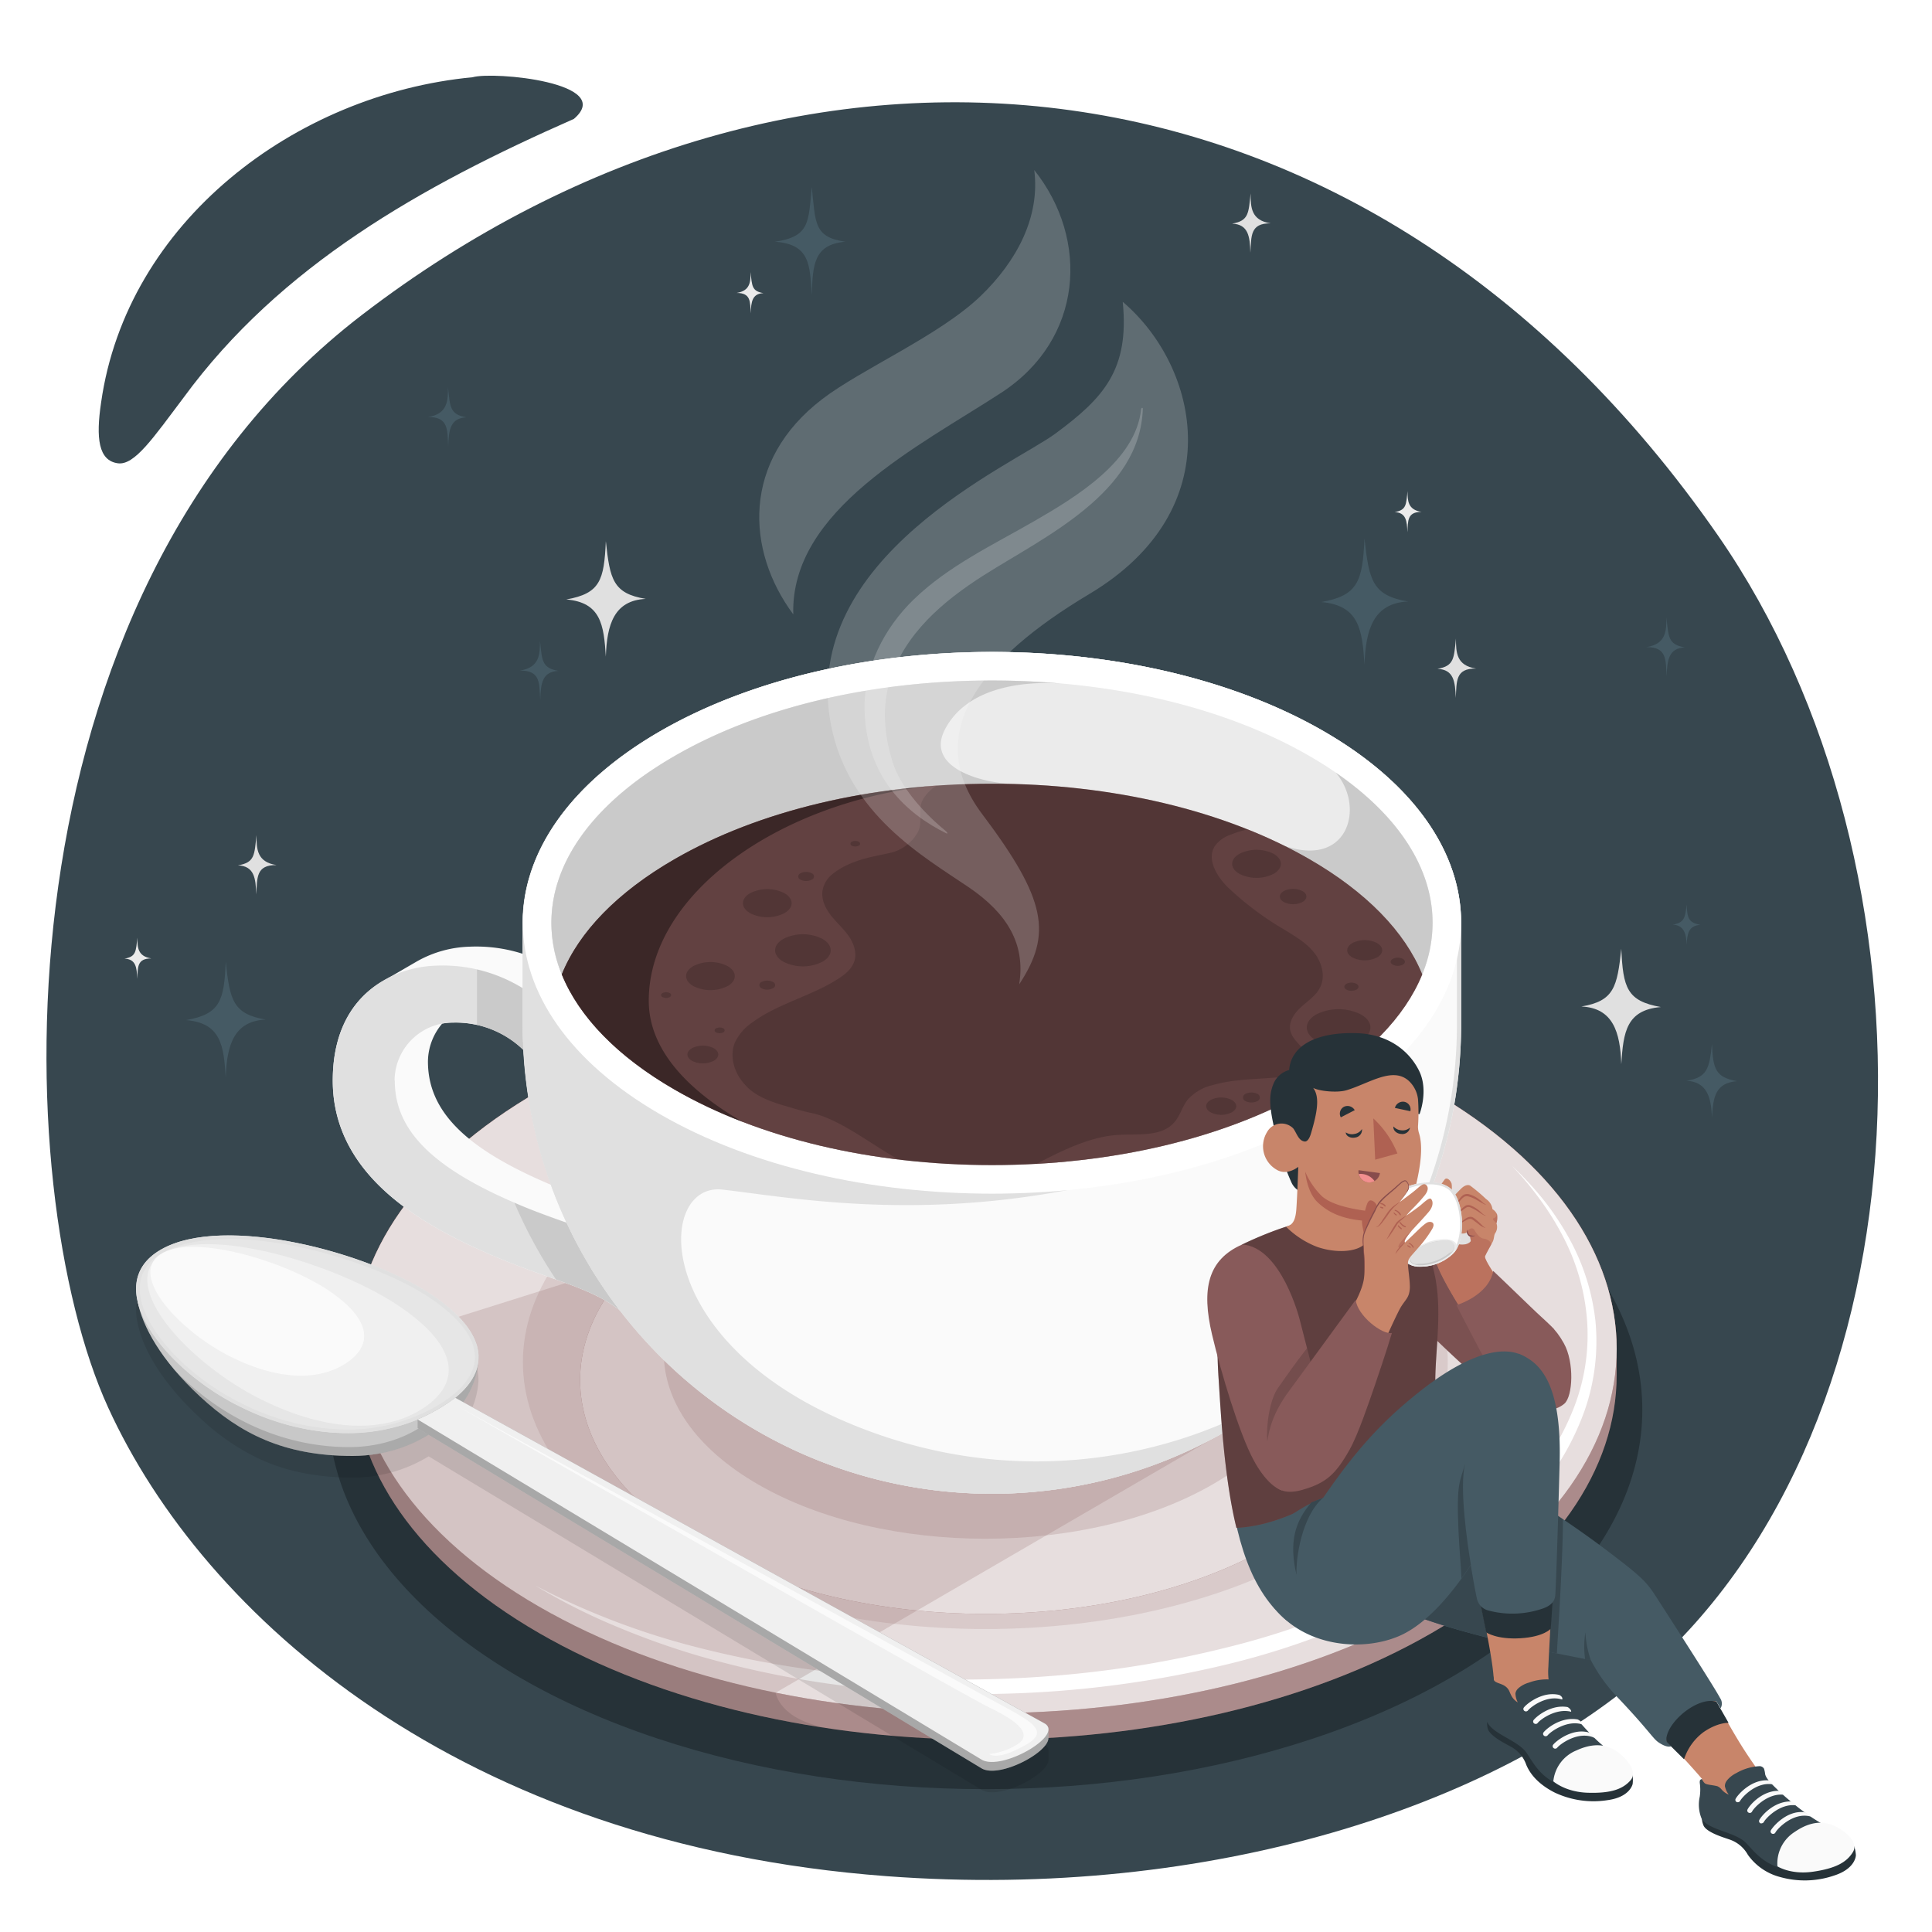 <svg class="animated" id="freepik_stories-hot-beverage" xmlns="http://www.w3.org/2000/svg" viewBox="0 0 500 500" version="1.1" xmlns:xlink="http://www.w3.org/1999/xlink" xmlns:svgjs="http://svgjs.com/svgjs"><style>svg#freepik_stories-hot-beverage:not(.animated) .animable {opacity: 0;}svg#freepik_stories-hot-beverage.animated #freepik--Steam--inject-2 {animation: 3s Infinite  linear floating;animation-delay: 0s;}            @keyframes floating {                0% {                    opacity: 1;                    transform: translateY(0px);                }                50% {                    transform: translateY(-10px);                }                100% {                    opacity: 1;                    transform: translateY(0px);                }            }        </style><g id="freepik--Background--inject-2" class="animable" style="transform-origin: 249.028px 253.061px;"><path id="freepik--background--inject-2" d="M30.51,119.9c4.32.58,9.16-6.6,17-17,25-34.14,61.41-54.69,101-72.12,11-9.37-20.68-12.37-26.21-10.79-46,4.39-89.53,37.51-96.14,84.21C24.8,113.36,25.46,119.22,30.51,119.9Zm414.13,18.73C353.65,7.44,206-4.68,93.7,81.48-2.38,155.19,2.05,307.57,28,364.29c24.75,54.13,91.07,113,201.44,121.26,84.56,6.34,157.33-18.82,195.93-52.29C500.76,367.86,504.35,224.74,444.64,138.63Z" style="fill: rgb(55, 71, 79); transform-origin: 249.028px 253.061px;" class="animable"></path></g><g id="freepik--Shadow--inject-2" class="animable" style="transform-origin: 255px 364.86px;"><ellipse id="freepik--shadow--inject-2" cx="255" cy="364.86" rx="170.03" ry="98.17" style="fill: rgb(38, 50, 56); transform-origin: 255px 364.86px;" class="animable"></ellipse></g><g id="freepik--Mug--inject-2" class="animable" style="transform-origin: 252.259px 309.484px;"><g id="freepik--mug--inject-2" class="animable" style="transform-origin: 252.259px 309.484px;"><g id="freepik--Plate--inject-2" class="animable" style="transform-origin: 255.004px 352.489px;"><path d="M370.54,282.36c-63.81-36.84-167.27-36.84-231.07,0-31.91,18.42-47.86,42.57-47.86,66.71v6.84c0,24.14,16,48.28,47.86,66.7,63.81,36.85,167.26,36.85,231.07,0,31.91-18.42,47.86-42.56,47.85-66.7v-6.76C418.43,325,402.48,300.8,370.54,282.36Z" style="fill: #885A5A; transform-origin: 255px 352.489px;" id="el11re0fxcj819" class="animable"></path><g id="elc5wplvnqr8e"><path d="M370.54,282.36c-63.81-36.84-167.27-36.84-231.07,0-31.91,18.42-47.86,42.57-47.86,66.71v6.84c0,24.14,16,48.28,47.86,66.7,63.81,36.85,167.26,36.85,231.07,0,31.91-18.42,47.86-42.56,47.85-66.7v-6.76C418.43,325,402.48,300.8,370.54,282.36Z" style="fill: rgb(255, 255, 255); opacity: 0.3; transform-origin: 255px 352.489px;" class="animable" id="elh0nprpbhdyc"></path></g><g id="el5q4xesi3cdj"><path d="M200.75,438.08v-178c-22.38,4.54-43.39,12-61.28,22.3-31.91,18.42-47.86,42.57-47.86,66.71v6.84c0,24.14,16,48.28,47.86,66.71C161,435,187,443.25,214.41,447.3,201.5,445,200.75,438.08,200.75,438.08Z" style="opacity: 0.1; transform-origin: 153.01px 353.69px;" class="animable" id="elvt48dvn7pa"></path></g><path d="M370.54,282.36c-63.81-36.84-167.27-36.84-231.07,0s-63.81,96.57,0,133.41,167.26,36.84,231.07,0S434.35,319.2,370.54,282.36Z" style="fill: #885A5A; transform-origin: 255.007px 349.065px;" id="ellkl0c261uok" class="animable"></path><g id="el6n9pvdkmu0v"><path d="M370.54,282.36c-63.81-36.84-167.27-36.84-231.07,0s-63.81,96.57,0,133.41,167.26,36.84,231.07,0S434.35,319.2,370.54,282.36Z" style="fill: rgb(255, 255, 255); opacity: 0.8; transform-origin: 255.007px 349.065px;" class="animable" id="el92n9u8qpf79"></path></g><g id="elzstrrs8ilpf"><path d="M339.63,303.64c-46.74-27-122.51-27-169.25,0s-46.73,70.73,0,97.71,122.51,27,169.25,0S386.36,330.62,339.63,303.64Z" style="fill: #885A5A; opacity: 0.15; transform-origin: 255.005px 352.491px;" class="animable" id="elhrkig721wds"></path></g><path d="M329.15,314.33c-40.95-23.64-107.34-23.64-148.29,0s-41,62,0,85.62,107.34,23.64,148.29,0S370.1,338,329.15,314.33Z" style="fill: #885A5A; transform-origin: 254.996px 357.136px;" id="elrvo6ppfoipa" class="animable"></path><g id="elnvoqcbguum"><path d="M329.15,314.33c-40.95-23.64-107.34-23.64-148.29,0s-41,62,0,85.62,107.34,23.64,148.29,0S370.1,338,329.15,314.33Z" style="fill: rgb(255, 255, 255); opacity: 0.8; transform-origin: 254.996px 357.136px;" class="animable" id="el2xn5gcv5wof"></path></g><path d="M138.51,410.33a193.8,193.8,0,0,0,42.89,16.24,262.89,262.89,0,0,0,45.19,7.29,298.46,298.46,0,0,0,45.74-.14,272.32,272.32,0,0,0,45.08-7.34,199.67,199.67,0,0,0,42.68-15.75c13.46-6.91,26.09-15.77,35.82-27.29a66.24,66.24,0,0,0,11.49-19.23A51.76,51.76,0,0,0,410.75,342a55.73,55.73,0,0,0-6.1-21.71,71.69,71.69,0,0,0-6-9.73,87.1,87.1,0,0,0-7.34-8.84,88.61,88.61,0,0,1,7.87,8.44,72.1,72.1,0,0,1,6.5,9.59,57.2,57.2,0,0,1,7.21,22.07,54.31,54.31,0,0,1-2.79,23.23,69.05,69.05,0,0,1-11.56,20.41,97.12,97.12,0,0,1-16.86,16.25A139.78,139.78,0,0,1,362,414.26a200.63,200.63,0,0,1-43.53,16.25,275.41,275.41,0,0,1-92.14,6.62,245.35,245.35,0,0,1-45.46-8.58,204.2,204.2,0,0,1-21.77-7.78A157,157,0,0,1,138.51,410.33Z" style="fill: rgb(255, 255, 255); transform-origin: 275.829px 370.069px;" id="elqbpi23n8f2d" class="animable"></path><g id="elrdpbld1skv"><path d="M313.84,316.21c-32.49-18.76-85.18-18.76-117.67,0s-32.5,49.18,0,67.94,85.18,18.76,117.67,0S346.34,335,313.84,316.21Z" style="fill: #885A5A; opacity: 0.2; transform-origin: 255.005px 350.18px;" class="animable" id="elegb8d4bofdp"></path></g><g id="elz61kbbj73xj"><path d="M313.65,372.43,206.56,313.09,91.61,349.3c.1,24.06,16,48.11,47.86,66.47,17.89,10.34,38.9,17.77,61.28,22.3Z" style="fill: #885A5A; opacity: 0.2; transform-origin: 202.63px 375.58px;" class="animable" id="el9pggnkia35"></path></g></g><g id="freepik--mug--inject-2" class="animable" style="transform-origin: 232.131px 277.65px;"><path d="M86.12,279.65c0,25.11,24.1,38,42.66,45.83,13.93,5.85,24.53,7.82,31.77,13.78-.66-3.47-16.66-88.46-16.66-88.46A39.45,39.45,0,0,0,121.52,245a29.3,29.3,0,0,0-13.61,3.8l-8.62,5C92.21,257.81,86.12,265.68,86.12,279.65Zm24.63-5a15.34,15.34,0,0,1,3.69-9.74,15.84,15.84,0,0,1,2.89-.27,25.19,25.19,0,0,1,18.16,7.09,245.53,245.53,0,0,1,10,36.1c-.79-.31-1.58-.63-2.41-1C119.85,297.13,110.75,287.2,110.75,274.69Z" style="fill: rgb(250, 250, 250); transform-origin: 123.335px 292.111px;" id="el7h9utd6jda6" class="animable"></path><path d="M86.12,279.65c0,25.11,24.1,38,42.66,45.83,13.93,5.85,24.53,7.82,31.77,13.78-5.13-27-17.85-66.19-25.24-83.5a39.41,39.41,0,0,0-22.38-5.85C102.7,250.15,86.12,256.6,86.12,279.65Zm16,0a15.08,15.08,0,0,1,15.16-15,25.19,25.19,0,0,1,18.16,7.09c4.52,11.77,10.8,35.55,11.14,44.66-3.92-1.39-7.74-2.74-12.12-4.58C111.27,302.08,102.17,292.15,102.17,279.65Z" style="fill: rgb(224, 224, 224); transform-origin: 123.335px 294.567px;" id="elo9wwwidfnzl" class="animable"></path><g id="el1qs1a6c0el9"><path d="M133.12,311.25a121.06,121.06,0,0,0,10.78,19.89c6.75,2.41,12.31,4.55,16.65,8.12-5.13-27-17.85-66.19-25.24-83.5a39.72,39.72,0,0,0-11.86-4.87V263.7c0,.54,0,1.07,0,1.61a25.36,25.36,0,0,1,12,6.46c4.52,11.77,10.8,35.55,11.14,44.66-3.92-1.39-7.74-2.74-12.12-4.58Z" style="opacity: 0.1; transform-origin: 142px 295.075px;" class="animable" id="elzq1im8e1oab"></path></g><path d="M378.14,238.82c0-17.94-11.85-35.88-35.56-49.57-47.42-27.37-124.29-27.37-171.71,0-23.7,13.69-35.56,31.63-35.56,49.57h0v26.34A121.42,121.42,0,0,0,256.73,386.58h0A121.42,121.42,0,0,0,378.14,265.16V238.82Z" style="fill: rgb(250, 250, 250); transform-origin: 256.725px 277.651px;" id="el6pa5lmu7sfh" class="animable"></path><path d="M256.73,169.78c32.25,0,62.55,7.24,85.32,20.39,22.59,13,35,30.32,35,48.65v26.34a120.36,120.36,0,1,1-240.72,0V238.82c0-18.33,12.44-35.61,35-48.65,22.78-13.15,53.08-20.39,85.33-20.39m0-1.06c-31.08,0-62.15,6.84-85.86,20.53s-35.56,31.63-35.56,49.57v26.34A121.42,121.42,0,0,0,256.73,386.58h0A121.42,121.42,0,0,0,378.14,265.16V238.82c0-17.94-11.85-35.88-35.56-49.57s-54.78-20.53-85.85-20.53Z" style="fill: rgb(224, 224, 224); transform-origin: 256.69px 277.65px;" id="el8irg0zyosma" class="animable"></path><path d="M218.83,367.94c-50.7-21.67-48.71-62-31.84-60.07s48,7.9,89.18.14l.37-111.9-121.42,4.31c-13.2,11.62-19.81,25-19.81,38.4v26.34A121.42,121.42,0,0,0,256.73,386.58h0a120.94,120.94,0,0,0,77.93-28.32C315.27,372.41,269.54,389.61,218.83,367.94Z" style="fill: rgb(224, 224, 224); transform-origin: 234.985px 291.345px;" id="elasvnb6fxoql" class="animable"></path><path d="M342.58,189.25c-47.42-27.37-124.29-27.37-171.71,0s-47.41,71.76,0,99.14,124.3,27.37,171.71,0S390,216.63,342.58,189.25ZM338.88,282c-21.82,12.6-51,19.54-82.15,19.54S196.4,294.58,174.57,282c-20.55-11.86-31.86-27.19-31.86-43.16s11.31-31.3,31.86-43.17c21.83-12.6,51-19.54,82.16-19.54s60.33,6.94,82.15,19.54c20.55,11.87,31.87,27.2,31.87,43.17S359.43,270.12,338.88,282Z" style="fill: rgb(255, 255, 255); transform-origin: 256.725px 238.822px;" id="elu5h0zvg2wk" class="animable"></path><path d="M338.88,195.66c-21.82-12.61-51-19.55-82.15-19.55s-60.34,6.94-82.16,19.55C154,207.52,142.7,222.84,142.7,238.82a35.09,35.09,0,0,0,2.69,13.35c4.46-11,14.45-21.31,29.18-29.81,21.82-12.6,51-19.54,82.16-19.54s60.33,6.94,82.15,19.54c14.73,8.5,24.71,18.78,29.19,29.81a35.08,35.08,0,0,0,2.68-13.35C370.75,222.85,359.43,207.52,338.88,195.66Z" style="fill: rgb(235, 235, 235); transform-origin: 256.725px 214.14px;" id="el6rlv0r6nvqs" class="animable"></path><path d="M256.73,176.11c-31.16,0-60.34,6.94-82.16,19.55C154,207.52,142.7,222.84,142.7,238.82a35.09,35.09,0,0,0,2.69,13.35c4.46-11,14.45-21.31,29.18-29.81,21.82-12.6,51-19.54,82.16-19.54,1.94,0,3.88,0,5.81.08-7.49-.08-23.29-3.86-18-14.11,5.56-10.72,19.62-12.58,30-11.9C268.7,176.38,262.75,176.11,256.73,176.11Z" style="fill: rgb(224, 224, 224); transform-origin: 208.62px 214.14px;" id="elto2jo4t899s" class="animable"></path><g id="elax6knvfp51"><path d="M256.73,176.11c-31.16,0-60.34,6.94-82.16,19.55C154,207.52,142.7,222.84,142.7,238.82a35.09,35.09,0,0,0,2.69,13.35c4.46-11,14.45-21.31,29.18-29.81,21.82-12.6,51-19.54,82.16-19.54,1.94,0,3.88,0,5.81.08-7.49-.08-23.29-3.86-18-14.11,5.56-10.72,19.62-12.58,30-11.9C268.7,176.38,262.75,176.11,256.73,176.11Z" style="opacity: 0.1; transform-origin: 208.62px 214.14px;" class="animable" id="eli7uv4pt7rtj"></path></g><path d="M370.75,238.82c0-14.11-8.84-27.72-25.07-38.88,7.62,8.83,3.33,24.63-13.13,19l-.12,0c2.21,1.09,4.37,2.22,6.45,3.43,14.73,8.5,24.71,18.78,29.19,29.81A35.08,35.08,0,0,0,370.75,238.82Z" style="fill: rgb(224, 224, 224); transform-origin: 351.59px 226.06px;" id="elrhhgfhhiy3" class="animable"></path><g id="elotu6zxldaeh"><path d="M370.75,238.82c0-14.11-8.84-27.72-25.07-38.88,7.62,8.83,3.33,24.63-13.13,19l-.12,0c2.21,1.09,4.37,2.22,6.45,3.43,14.73,8.5,24.71,18.78,29.19,29.81A35.08,35.08,0,0,0,370.75,238.82Z" style="opacity: 0.1; transform-origin: 351.59px 226.06px;" class="animable" id="elpaqn7pupr4"></path></g><path d="M338.88,222.36c-21.82-12.6-51-19.54-82.15-19.54s-60.34,6.94-82.16,19.54c-14.73,8.5-24.72,18.78-29.18,29.81,4.47,11,14.45,21.31,29.19,29.81,21.81,12.6,51,19.54,82.15,19.54s60.33-6.94,82.15-19.54c14.73-8.5,24.71-18.79,29.19-29.81C363.59,241.14,353.61,230.86,338.88,222.36Z" style="fill: #885A5A; transform-origin: 256.73px 252.17px;" id="elwfwcv89uqe" class="animable"></path><g id="elrd958oo6rt"><path d="M338.88,222.36c-21.82-12.6-51-19.54-82.15-19.54s-60.34,6.94-82.16,19.54c-14.73,8.5-24.72,18.78-29.18,29.81,4.47,11,14.45,21.31,29.19,29.81,21.81,12.6,51,19.54,82.15,19.54s60.33-6.94,82.15-19.54c14.73-8.5,24.71-18.79,29.19-29.81C363.59,241.14,353.61,230.86,338.88,222.36Z" style="opacity: 0.4; transform-origin: 256.73px 252.17px;" class="animable" id="elgsn59zwon9"></path></g><g id="elrixej55g04"><path d="M174.57,222.36c-14.73,8.5-24.72,18.78-29.18,29.81,4.47,11,14.45,21.31,29.19,29.81,16.06,9.28,36.11,15.47,58,18.1-6.55-3.5-15.2-10.49-22.43-12-2.5-.52-4.91-1.28-7.37-2-6.95-2-9.13-4.27-10.52-6-2.33-2.8-3.45-6.82-2.1-10.2a13,13,0,0,1,4.55-5.28c6.71-4.93,15.23-6.79,22.23-11.29,1.81-1.16,3.6-2.63,4.2-4.68.67-2.26-.27-4.7-1.65-6.6s-3.18-3.46-4.6-5.33-2.46-4.25-1.95-6.54a6.94,6.94,0,0,1,2.24-3.73c4.8-4,11-4.73,15.07-5.68a10.93,10.93,0,0,0,7.21-5.26c1.57-2.65-.12-5.95,1.41-8.61a10.29,10.29,0,0,1,3.67-3.63C216.79,205.1,193,211.69,174.57,222.36Zm-1.26,35.69a2,2,0,0,1-1.82,0,.55.55,0,0,1,0-1.05,2,2,0,0,1,1.82,0A.56.56,0,0,1,173.31,258.05Zm11.41,16.48a6.23,6.23,0,0,1-5.64,0c-1.56-.9-1.56-2.35,0-3.25a6.23,6.23,0,0,1,5.64,0C186.28,272.18,186.28,273.63,184.72,274.53Zm2.44-7.35a2,2,0,0,1-1.82,0,.55.55,0,0,1,0-1.05,2.08,2.08,0,0,1,1.82,0A.56.56,0,0,1,187.16,267.18Zm1.16-12a9.85,9.85,0,0,1-8.91,0c-2.46-1.42-2.46-3.72,0-5.14a9.85,9.85,0,0,1,8.91,0C190.78,251.48,190.78,253.78,188.32,255.2ZM207.18,226a3.16,3.16,0,0,1,2.87,0,.87.87,0,0,1,0,1.66,3.16,3.16,0,0,1-2.87,0A.88.88,0,0,1,207.18,226Zm-13.06,10.31c-2.46-1.42-2.46-3.72,0-5.14a9.83,9.83,0,0,1,8.9,0c2.46,1.42,2.46,3.72,0,5.14A9.83,9.83,0,0,1,194.12,236.32ZM200,255.77a3.18,3.18,0,0,1-2.88,0,.87.87,0,0,1,0-1.65,3.18,3.18,0,0,1,2.88,0A.87.87,0,0,1,200,255.77ZM212.88,243c2.81,1.63,2.81,4.26,0,5.88a11.25,11.25,0,0,1-10.17,0c-2.81-1.62-2.81-4.25,0-5.88A11.25,11.25,0,0,1,212.88,243Zm9.34-24.15a2,2,0,0,1-1.81,0,.56.56,0,0,1,0-1,2,2,0,0,1,1.81,0A.55.55,0,0,1,222.22,218.89Z" style="fill: #885A5A; opacity: 0.3; transform-origin: 193.965px 251.665px;" class="animable" id="elkqgje0z8pmh"></path></g><g id="el9k9ra92vur6"><path d="M338.88,222.36a123.76,123.76,0,0,0-16-7.71,26.43,26.43,0,0,0-4.43,1.38,8.35,8.35,0,0,0-4.05,2.92c-2.18,3.42.49,7.84,3.37,10.69a79.62,79.62,0,0,0,14.55,10.92c2.75,1.69,5.62,3.34,7.66,5.84s3.11,6.09,1.73,9c-1,2.14-3.09,3.52-4.86,5.1s-3.38,3.79-2.94,6.11c.34,1.78,1.79,3.1,3,4.48s2.18,3.28,1.45,4.94-2.76,2.19-4.55,2.44c-6.65.92-13.53.5-20,2.36a12.24,12.24,0,0,0-6.46,3.8c-1.38,1.77-1.94,4.08-3.4,5.78-3.3,3.86-9.31,3-14.38,3.29-6.52.36-12.65,3.13-18.5,6.05-.95.47-1.88,1-2.82,1.44C295,299.71,319.76,293,338.88,282c14.73-8.5,24.71-18.79,29.19-29.81C363.59,241.14,353.61,230.86,338.88,222.36Zm-9.24,3.77a9.85,9.85,0,0,1-8.91,0c-2.46-1.42-2.46-3.72,0-5.14a9.85,9.85,0,0,1,8.91,0C332.1,222.41,332.1,224.71,329.64,226.13Zm7.45,7.3a5.4,5.4,0,0,1-4.86,0c-1.34-.78-1.34-2,0-2.81a5.4,5.4,0,0,1,4.86,0C338.43,231.4,338.43,232.65,337.09,233.43ZM318.8,287.86a6.06,6.06,0,0,1-5.5,0c-1.52-.87-1.52-2.3,0-3.17a6.06,6.06,0,0,1,5.5,0C320.32,285.56,320.32,287,318.8,287.86Zm6.65-2.92a3.48,3.48,0,0,1-3.17,0,1,1,0,0,1,0-1.82,3.48,3.48,0,0,1,3.17,0A1,1,0,0,1,325.45,284.94Zm23-30.33a2.88,2.88,0,0,1,2.59,0c.72.42.72,1.09,0,1.5a2.82,2.82,0,0,1-2.59,0C347.74,255.7,347.74,255,348.46,254.61Zm3.79,14.67a12.88,12.88,0,0,1-11.63,0c-3.21-1.86-3.21-4.87,0-6.72a12.88,12.88,0,0,1,11.63,0C355.47,264.41,355.47,267.42,352.25,269.28Zm4.14-21.51a7.05,7.05,0,0,1-6.39,0c-1.77-1-1.77-2.68,0-3.7a7.05,7.05,0,0,1,6.39,0C358.16,245.09,358.16,246.75,356.39,247.77Zm6.66,1.88a2.82,2.82,0,0,1-2.59,0c-.72-.41-.72-1.08,0-1.5a2.88,2.88,0,0,1,2.59,0C363.77,248.57,363.77,249.24,363.05,249.65Z" style="fill: #885A5A; opacity: 0.3; transform-origin: 318.16px 257.92px;" class="animable" id="elxyaco38j3mc"></path></g><g id="el54h2kulbppv"><path d="M240.68,203.45c-25,2-48.08,8.5-66.11,18.91-14.73,8.5-24.72,18.78-29.18,29.81,4.47,11,14.45,21.31,29.19,29.81a125.44,125.44,0,0,0,17.57,8.34c-12-6.92-24.2-17.34-24.25-31.24C167.81,231.55,201.2,207.78,240.68,203.45Z" style="opacity: 0.4; transform-origin: 193.035px 246.885px;" class="animable" id="el3aivxxkwb44"></path></g></g></g></g><g id="freepik--Spoon--inject-2" class="animable" style="transform-origin: 153.291px 391.779px;"><g id="freepik--tea-spoon--inject-2" class="animable" style="transform-origin: 153.291px 391.779px;"><g id="freepik--shadow--inject-2"><path d="M271.33,453.1a1.54,1.54,0,0,0,0-.3.53.53,0,0,0,0-.12,1.59,1.59,0,0,0-.12-.27l-.06-.12a1.71,1.71,0,0,0-.22-.25,1.09,1.09,0,0,0-.1-.11,3,3,0,0,0-.43-.31h0L119.9,368.48a21.28,21.28,0,0,0,3.91-10.84,7.7,7.7,0,0,0,0-1s0-.08,0-.12h0c-.12-4.86-3.73-10.13-11.64-15.57-16.48-11.35-54.41-21.32-70.58-12-5.64,3.26-7.2,8.06-6,13.32h0c1.09,5.66,4.82,13,12.51,21.09l.06.07c.5.52,1,1,1.56,1.57l.21.21c.6.59,1.23,1.19,1.88,1.79a59,59,0,0,0,14.5,10.17,47.85,47.85,0,0,0,4.75,2A50.29,50.29,0,0,0,79,381.32a66.53,66.53,0,0,0,12.28,1.07,37.49,37.49,0,0,0,19.65-5.49l143.18,86.35c4.51,2.61,17.25-4,17.26-7.84,0-.37,0-1.87,0-2.27C271.34,453.13,271.33,453.12,271.33,453.1Z" style="opacity: 0.1; transform-origin: 153.291px 394.554px;" class="animable" id="el8am1gnhetee"></path></g><g id="freepik--tea-spoon--inject-2" class="animable" style="transform-origin: 153.281px 388.986px;"><path d="M91.24,376.8c17.9,0,32.61-12.39,32.61-25.83L35.6,336.73c1.25,6.51,6,15.28,16.22,24.73S73.33,376.8,91.24,376.8Z" style="fill: rgb(235, 235, 235); transform-origin: 79.725px 356.765px;" id="elrps3evhbdkc" class="animable"></path><g id="elrbx4ngm2rke"><path d="M91.24,376.8c17.9,0,32.61-12.39,32.61-25.83L35.6,336.73c1.25,6.51,6,15.28,16.22,24.73S73.33,376.8,91.24,376.8Z" style="opacity: 0.15; transform-origin: 79.725px 356.765px;" class="animable" id="elib8gcxyr96"></path></g><g id="eln2291yvfk5d"><path d="M119.37,353c.21,9.63-11.3,21.57-29.21,21.51-17.38-.07-33.26-7.77-45.13-20.1a77.26,77.26,0,0,0,6.79,7.07c10.23,9.46,21.51,15.34,39.42,15.34s32.61-12.39,32.61-25.83l-4.53-.73C119.34,351.23,119.35,352.15,119.37,353Z" style="opacity: 0.15; transform-origin: 84.44px 363.54px;" class="animable" id="els2xv7xmcaza"></path></g><path d="M112.2,335.4c-16.48-11.35-54.41-21.32-70.58-12s1.11,31.23,20.77,40.75c19.45,9.42,37.63,8.3,50.91.64S128.52,346.63,112.2,335.4Z" style="fill: rgb(230, 230, 230); transform-origin: 79.537px 345.295px;" id="elh1pmhyxrpn" class="animable"></path><path d="M59.18,320.66c18.75,0,41.41,7.89,52.49,15.51,7.65,5.27,11.43,10.46,11.24,15.41-.18,4.41-3.66,8.7-10.08,12.4a46.09,46.09,0,0,1-23,6,61.89,61.89,0,0,1-27-6.63C48.21,356.25,36.52,343.37,36.18,334c-.15-4.12,1.84-7.4,5.91-9.75s9.85-3.57,17.09-3.57m0-.94c-6.91,0-13.07,1.1-17.56,3.69-16.16,9.33,1.11,31.23,20.77,40.75a63,63,0,0,0,27.4,6.73,46.8,46.8,0,0,0,23.51-6.09c13.28-7.67,15.22-18.17-1.1-29.4-11.91-8.2-35-15.68-53-15.68Z" style="fill: rgb(224, 224, 224); transform-origin: 79.539px 345.326px;" id="el8ohzdbu35ew" class="animable"></path><path d="M102.9,337.76c-16.08-10.71-49.73-20.84-61.25-13S49,352.9,67.36,362.06c18.14,9.07,33.05,8.62,42.53,2.14S118.81,348.36,102.9,337.76Z" style="fill: rgb(240, 240, 240); transform-origin: 77.128px 345.478px;" id="ell48bm6gik5d" class="animable"></path><path d="M84.87,333.86c-11.41-7.59-35.27-14.77-43.45-9.18s5.23,19.92,18.24,26.42,23.44,6.11,30.16,1.52S96.15,341.38,84.87,333.86Z" style="fill: rgb(250, 250, 250); transform-origin: 66.582px 339.359px;" id="elxqlc2383hg" class="animable"></path><path d="M270.32,446,117.8,361.73a46.41,46.41,0,0,1-9.73,5.62v2.26l146,88.06c4.51,2.6,17.25-4.05,17.26-7.85,0-.36,0-1.87,0-2.26A1.73,1.73,0,0,0,270.32,446Z" style="fill: rgb(224, 224, 224); transform-origin: 189.7px 409.994px;" id="elofev116m7ad" class="animable"></path><g id="elpxmli79l3ep"><path d="M270.32,446,117.8,361.73a45.27,45.27,0,0,1-9.73,5.62v2.26l146,88.06c4.51,2.6,17.25-4.05,17.26-7.85,0-.36,0-1.87,0-2.26A1.73,1.73,0,0,0,270.32,446Z" style="opacity: 0.25; transform-origin: 189.7px 409.994px;" class="animable" id="elbqmpe0fof3u"></path></g><path d="M254.07,455.41c5.22,3,21.47-6.37,16.25-9.38L117.8,361.73a45.26,45.26,0,0,1-9.73,5.62Z" style="fill: rgb(240, 240, 240); transform-origin: 189.705px 408.862px;" id="eletx5y11rxa5" class="animable"></path><path d="M118.71,364.11s127.34,70,136.83,75.22c10.4,5.7,16.74,8.3,10.13,12.12-7.76,4.48-9.65,2.49-9.65,2.49a17,17,0,0,0,7.27-2.49c3.9-2.5.51-5.83-7.13-9.49S118.71,364.11,118.71,364.11Z" style="fill: rgb(250, 250, 250); transform-origin: 193.541px 409.245px;" id="elk617c5dwu9i" class="animable"></path></g></g></g><g id="freepik--Steam--inject-2" class="animable animator-active" style="transform-origin: 251.97px 149.38px;"><g id="freepik--steam--inject-2" class="animable" style="transform-origin: 251.97px 149.38px;"><g id="el3iprf8bu6pe"><path d="M263.76,254.76c1.68-10.35-3-18.32-13.1-25.17-11.66-7.91-31-18.77-35.58-41.86-8.53-43.47,47.08-67.4,58.06-75.52,12.44-9.2,19.19-16.5,17.42-34.1,19.91,16.93,28,53.74-8.63,75.61-28.16,16.8-43.5,36.07-27.72,57C270.85,232.83,272.33,241.7,263.76,254.76Z" style="fill: rgb(255, 255, 255); opacity: 0.2; transform-origin: 260.821px 166.435px;" class="animable" id="elp81tlxg4h1p"></path></g><g id="eluqwd8umm6la"><path d="M295.32,105.85c-1.33,13.45-17,22.86-27.63,29s-22.17,11.54-31.2,20.27c-7.63,7.38-13,17.71-12.74,28.68.45,17.35,10.77,26.72,21.1,31.84.41.2.68,0-.6-1-6-5-11.35-11.45-13.18-17.22-2.39-7.56-2.77-14.67-.8-21.09,3.79-12.34,13.82-20.76,24.34-27.46,15.75-10,40.42-21.26,41.15-43.06C295.77,105.34,295.35,105.59,295.32,105.85Z" style="fill: rgb(255, 255, 255); opacity: 0.2; transform-origin: 259.751px 160.628px;" class="animable" id="elzs5vxlcjbea"></path></g><g id="elp0r3y1i8s9h"><path d="M267.66,44C282,62,280.38,87.8,259.11,101.65S204.52,131.93,205.3,159c-12.3-16.58-13.37-39.75,7.48-55.7,10.24-7.84,30.38-16.44,41.08-26.76C263.12,67.59,269.23,56.15,267.66,44Z" style="fill: rgb(255, 255, 255); opacity: 0.2; transform-origin: 236.752px 101.5px;" class="animable" id="el5vkoqrksgan"></path></g></g></g><g id="freepik--Sparkles--inject-2" class="animable" style="transform-origin: 240.885px 168.78px;"><g id="freepik--Shine--inject-2" class="animable" style="transform-origin: 240.885px 168.78px;"><path d="M115.94,100.19c0,3.54-.08,6.94-5.19,7.74,5.39-.08,5,3.32,5.25,7.58.14-4.26.52-7.31,4.72-7.51C116.37,107.28,116.49,105.26,115.94,100.19Z" style="fill: rgb(69, 90, 100); transform-origin: 115.735px 107.85px;" id="elhz0c61rik7" class="animable"></path><path d="M431.27,159.75c0,3.53-.09,6.94-5.2,7.73,5.4-.07,5,3.33,5.25,7.59.15-4.26.52-7.32,4.73-7.52C431.7,166.83,431.81,164.81,431.27,159.75Z" style="fill: rgb(69, 90, 100); transform-origin: 431.06px 167.41px;" id="el7qd1onbni6j" class="animable"></path><path d="M139.75,165.81c0,3.54-.09,6.94-5.2,7.74,5.4-.08,5,3.32,5.26,7.58.14-4.26.51-7.31,4.72-7.51C140.18,172.9,140.29,170.88,139.75,165.81Z" style="fill: rgb(69, 90, 100); transform-origin: 139.54px 173.47px;" id="ellkizfnitqee" class="animable"></path><path d="M35.55,242.65c0,2.47.06,4.84,3.62,5.39-3.76,0-3.47,2.32-3.66,5.28-.1-3-.36-5.09-3.29-5.23C35.25,247.59,35.17,246.18,35.55,242.65Z" style="fill: rgb(235, 235, 235); transform-origin: 35.695px 247.985px;" id="elqpq16xcru78" class="animable"></path><path d="M364.27,127.09c0,2.46.06,4.84,3.62,5.39-3.76,0-3.48,2.32-3.66,5.28-.1-3-.36-5.09-3.29-5.23C364,132,363.89,130.62,364.27,127.09Z" style="fill: rgb(235, 235, 235); transform-origin: 364.415px 132.425px;" id="elm8wyv7wb6h8" class="animable"></path><path d="M66.38,216.13c0,3.54.09,7,5.21,7.75-5.41-.07-5,3.34-5.27,7.61-.14-4.27-.52-7.34-4.74-7.54C66,223.23,65.83,221.21,66.38,216.13Z" style="fill: rgb(224, 224, 224); transform-origin: 66.585px 223.81px;" id="elyqf8cfsriul" class="animable"></path><path d="M376.8,165.26c0,3.55.09,7,5.21,7.76-5.41-.08-5,3.33-5.26,7.6-.15-4.27-.52-7.33-4.74-7.53C376.37,172.36,376.26,170.34,376.8,165.26Z" style="fill: rgb(224, 224, 224); transform-origin: 377.01px 172.94px;" id="ela8hgneiwah8" class="animable"></path><path d="M323.66,50.05c0,3.55.09,7,5.21,7.75-5.41-.07-5,3.34-5.27,7.61-.14-4.27-.52-7.33-4.73-7.54C323.23,57.15,323.11,55.13,323.66,50.05Z" style="fill: rgb(224, 224, 224); transform-origin: 323.87px 57.73px;" id="el37n0rk0qyla" class="animable"></path><path d="M58.42,248.9C58,259,57,262.43,48.18,264c8.94.77,9.73,6.49,10.24,14.79.28-8.3,2.13-14.54,10.33-14.93C60.27,262.43,59.48,258.78,58.42,248.9Z" style="fill: rgb(69, 90, 100); transform-origin: 58.465px 263.845px;" id="eltnn84848jkj" class="animable"></path><path d="M353.13,139.34c-.51,11-1.58,14.78-11.19,16.47,9.76.85,10.62,7.09,11.19,16.17.3-9.08,2.33-15.89,11.28-16.32C355.15,154.13,354.29,150.14,353.13,139.34Z" style="fill: rgb(69, 90, 100); transform-origin: 353.175px 155.66px;" id="el8drm3n5tesw" class="animable"></path><path d="M210.08,48.36c-.86,9.09-.43,12.88-9.54,14.2,9.11.62,9.06,6,9.54,13.81.27-7.79.46-13.09,8.69-13.81C210.54,61.36,211.08,57.63,210.08,48.36Z" style="fill: rgb(69, 90, 100); transform-origin: 209.655px 62.365px;" id="elx9yd370x6kd" class="animable"></path><path d="M194.25,70.42c0,2.47-.06,4.84-3.62,5.39,3.76,0,3.48,2.32,3.66,5.29.1-3,.36-5.1,3.29-5.24C194.55,75.36,194.63,74,194.25,70.42Z" style="fill: rgb(235, 235, 235); transform-origin: 194.105px 75.76px;" id="elpynp3qg9cef" class="animable"></path><path d="M156.79,140.06c-.46,10.09-1.44,13.53-10.24,15.08,8.93.77,9.72,6.49,10.24,14.79.28-8.3,2.13-14.54,10.33-14.94C158.64,153.59,157.85,149.94,156.79,140.06Z" style="fill: rgb(224, 224, 224); transform-origin: 156.835px 154.995px;" id="eli3uxenyfqwh" class="animable"></path><path d="M419.59,245.54c.46,10.09,1.44,13.53,10.24,15.08-8.93.77-9.72,6.49-10.24,14.8-.28-8.31-2.13-14.55-10.33-14.94C417.74,259.07,418.53,255.42,419.59,245.54Z" style="fill: rgb(224, 224, 224); transform-origin: 419.545px 260.48px;" id="el5fgbiurgkzu" class="animable"></path><path d="M443.05,270.22c.29,6.41.91,8.6,6.5,9.58-5.67.49-6.17,4.12-6.5,9.4-.18-5.28-1.35-9.24-6.56-9.49C441.87,278.82,442.38,276.5,443.05,270.22Z" style="fill: rgb(69, 90, 100); transform-origin: 443.02px 279.71px;" id="elfja22jvppx" class="animable"></path><path d="M436.5,234.12c.16,3.49.5,4.68,3.55,5.22-3.09.27-3.37,2.24-3.55,5.12-.09-2.88-.73-5-3.57-5.17C435.86,238.8,436.14,237.54,436.5,234.12Z" style="fill: rgb(69, 90, 100); transform-origin: 436.49px 239.29px;" id="el66n8ivwnbl4" class="animable"></path></g></g><g id="freepik--Character--inject-2" class="animable" style="transform-origin: 396.373px 377.008px;"><g id="freepik--character--inject-2" class="animable" style="transform-origin: 396.373px 377.008px;"><g id="freepik--Arm--inject-2" class="animable" style="transform-origin: 384.13px 334.968px;"><path d="M361.61,314.74c5.78-.25,9.09-.06,13.6,4.62s26.9,24.58,26.9,24.58l-5.68,20.24a49.73,49.73,0,0,1-9.24-4c-5.23-2.84-23.2-21-23.2-21Z" style="fill: #885A5A; transform-origin: 381.86px 339.425px;" id="elc6drlzsk0mw" class="animable"></path><g id="elv6f5eegvmqj"><path d="M361.61,314.74c5.78-.25,9.09-.06,13.6,4.62s26.9,24.58,26.9,24.58l-5.68,20.24a49.73,49.73,0,0,1-9.24-4c-5.23-2.84-23.2-21-23.2-21Z" style="opacity: 0.1; transform-origin: 381.86px 339.425px;" class="animable" id="elxcohppqdck"></path></g><path d="M374.3,312.11c-1.3-1.28-2.84-2.74-2.36-3.71a17.16,17.16,0,0,1,2-3.22c.51-.5,1.42.2,1.73,1.14a6.17,6.17,0,0,1-.18,2.69Z" style="fill: rgb(200, 133, 106); transform-origin: 373.796px 308.562px;" id="el8z9l9oph30q" class="animable"></path><path d="M375.4,308.11c1.54-.8,3.53.07,4.25,2.53s3.12,9.17,1.32,11.19a3,3,0,0,1-3.77.84S372.15,309.82,375.4,308.11Z" style="fill: rgb(224, 224, 224); transform-origin: 377.968px 315.415px;" id="elfyhov5g6fcr" class="animable"></path><path d="M386.25,312.94a3.73,3.73,0,0,0-1.63-2.61,44.29,44.29,0,0,0-4.14-3.49c-.8-.42-1.75.17-2.43.86s-2.08,2-2.23,2.72a3.8,3.8,0,0,0,.53,1.92l1.91,6.9s1.08.08,1.37-.38c-.09.35.66,1.14.82,1.16l.2,1.16s-.61,1.21-3.09.86-5.51.79-6.11,3,6.23,13.06,6.23,13.06a12.78,12.78,0,0,0,4.94-.72c3.53-1,5.88-5.09,5.88-5.09s-4.54-6.32-4.17-7.18,1.43-2.72,1.91-3.61.36-1.69.66-2.26a2.87,2.87,0,0,0,.38-2.65,5.33,5.33,0,0,0,.16-2.25A2.67,2.67,0,0,0,386.25,312.94Z" style="fill: rgb(200, 133, 106); transform-origin: 379.956px 322.408px;" id="el9id697zyh7c" class="animable"></path><g id="el3taxxm47vuu"><path d="M384,320.56c-1.05-.07-1.94-1.43-2.42-2.23s-1.39-.44-1.94.53c-.09.35.66,1.14.82,1.16l.2,1.16s-.61,1.21-3.09.86-5.51.79-6.11,3,6.23,13.06,6.23,13.06a12.78,12.78,0,0,0,4.94-.72c3.53-1,5.88-5.09,5.88-5.09s-4.54-6.32-4.17-7.18c.29-.69.82-1.62,1.52-2.89C386.19,321.6,385,320.64,384,320.56Z" style="fill: rgb(175, 97, 82); opacity: 0.5; transform-origin: 379.966px 328.004px;" class="animable" id="elkmief0fxuv"></path></g><path d="M384.63,311.76a1.24,1.24,0,0,1-.63-.17l-.58-.31-1.1-.64a8.93,8.93,0,0,0-2.27-1,1.57,1.57,0,0,0-1.06.07,4.4,4.4,0,0,0-.91.79c-.57.62-1.1,1.3-1.69,1.94a15.32,15.32,0,0,1,1.37-2.21,4,4,0,0,1,1-1,2,2,0,0,1,1.44-.16,7.22,7.22,0,0,1,2.37,1.18c.36.24.7.51,1,.78A3.21,3.21,0,0,0,384.63,311.76Z" style="fill: rgb(175, 97, 82); transform-origin: 380.51px 310.721px;" id="el0am2l192wyk" class="animable"></path><path d="M384.59,314.61a.86.86,0,0,1-.58-.13,3.81,3.81,0,0,1-.52-.29l-1-.65a11.72,11.72,0,0,0-2-1.08,1.19,1.19,0,0,0-.92,0,5.72,5.72,0,0,0-.91.63l-1.81,1.49a13.83,13.83,0,0,1,1.53-1.81,4.91,4.91,0,0,1,.95-.77,1.64,1.64,0,0,1,1.34,0,7.93,7.93,0,0,1,2.06,1.25c.31.25.59.52.88.78A2.09,2.09,0,0,0,384.59,314.61Z" style="fill: rgb(175, 97, 82); transform-origin: 380.72px 313.237px;" id="el66j0prnlpg8" class="animable"></path><path d="M384.47,317.69c-.36.09-.69-.15-1-.3s-.57-.39-.85-.6l-.8-.61c-.28-.2-.54-.43-.8-.58-.48-.34-1.06-.08-1.66.23a19.6,19.6,0,0,0-1.74,1.05,7,7,0,0,1,1.52-1.41,3.29,3.29,0,0,1,1-.5,1.44,1.44,0,0,1,1.18.17,6.38,6.38,0,0,1,.84.64,10.21,10.21,0,0,1,.77.69l.73.71A1.55,1.55,0,0,0,384.47,317.69Z" style="fill: rgb(175, 97, 82); transform-origin: 381.045px 316.311px;" id="el9z0enw8ugj" class="animable"></path><g id="eljci6vonj7bg"><path d="M387.24,313.89a1,1,0,0,1-.6,1.37c-.66.18.07.72.64,1.33a5.33,5.33,0,0,0,.16-2.25A1.82,1.82,0,0,0,387.24,313.89Z" style="fill: rgb(175, 97, 82); opacity: 0.5; transform-origin: 386.936px 315.24px;" class="animable" id="elk2kadonsese"></path></g><path d="M380.45,320a2.26,2.26,0,0,0,1.41-.26,2.65,2.65,0,0,1-1.53-.15,1.68,1.68,0,0,1-.5-1.38,1.11,1.11,0,0,0-.21.69C379.62,319.24,380.05,320,380.45,320Z" style="fill: rgb(135, 76, 76); transform-origin: 380.74px 319.116px;" id="elqenrhxh5j6" class="animable"></path><path d="M376.92,337.77s.68,1.4,4.37,8.44c1.77,3.38,5.86,11.58,10.59,15.3,6.19,4.86,10.83,3.65,13,1.74s2.6-10.68-.16-15.61c-2.3-4.1-3.8-4.78-8.62-9.46s-9.65-9.26-9.65-9.26C385.23,335.36,376.92,337.77,376.92,337.77Z" style="fill: #885A5A; transform-origin: 391.785px 346.921px;" id="elujbjw4qrsi" class="animable"></path></g><g id="freepik--Top--inject-2" class="animable" style="transform-origin: 345.416px 343.396px;"><path d="M317.62,379.43c1.94,19.67,6.4,32.48,15.41,40l38.14-30.58-.49-19.75Z" style="fill: rgb(69, 90, 100); transform-origin: 344.395px 394.265px;" id="eluhg8iqwcs" class="animable"></path><g id="freepik--Chest--inject-2" class="animable" style="transform-origin: 344.391px 354.916px;"><path id="freepik--chest--inject-2" d="M321.5,322.06s10-5,18.39-6.38a83.44,83.44,0,0,1,21.72-.94s6.41.85,9.56,14.54c2.21,9.6.32,19.39.27,28.34.47,4,1.34,6.22,2.25,10.78.08,2-1.74,4.14-4.2,5.91-4.26,3.07-11.7,5.63-20.95,9.4-9.48,6.9-19.67,11.32-28.55,11.7-3.32-13.47-4.14-31.58-4.59-38.18C313.91,335.43,318.1,330.45,321.5,322.06Z" style="fill: #885A5A; transform-origin: 344.391px 354.916px;" class="animable"></path><g id="freepik--chest--inject-2"><path d="M321.5,322.06s10-5,18.39-6.38a83.44,83.44,0,0,1,21.72-.94s6.41.85,9.56,14.54c2.21,9.6.32,19.39.27,28.34.47,4,1.34,6.22,2.25,10.78.08,2-1.74,4.14-4.2,5.91-4.26,3.07-11.7,5.63-20.95,9.4-9.48,6.9-19.67,11.32-28.55,11.7-3.32-13.47-4.14-31.58-4.59-38.18C313.91,335.43,318.1,330.45,321.5,322.06Z" style="opacity: 0.3; transform-origin: 344.391px 354.916px;" class="animable" id="el02h68qvtxjs7"></path></g></g><g id="freepik--Head--inject-2" class="animable" style="transform-origin: 347.642px 295.565px;"><path d="M367.28,277.16c-2.5-5.09-7.88-9.54-16.24-9.78-10.19-.3-16.88,3.08-17.41,9.54h0a6.11,6.11,0,0,0-4.06,3.57c-1.27,3.16-1.19,6.12.94,14.58a61.66,61.66,0,0,0,3.74,11,4.78,4.78,0,0,0,2.57,2.43l.43-7.4,0-3s3.64,0,4.51-10.11c.12-1.37.35-2.47.37-3.4l25.24,3.76S369.77,282.25,367.28,277.16Z" style="fill: rgb(38, 50, 56); transform-origin: 348.573px 287.931px;" id="elfw93kdxi8lo" class="animable"></path><path d="M330.32,302.68c2.77,1.73,5.67-.7,5.67-.7s-.23,7-.49,10.83-1.43,4.27-2.67,4.66a23.11,23.11,0,0,0,8.12,5.25c7.86,2.67,15.91,0,12.07-5.27l.33-4.11a23.65,23.65,0,0,0,6.26-.1c4.12-.84,5.95-2.82,6.88-6.72,1.29-5.38,1.75-10.15.74-13.27a5.64,5.64,0,0,1-.25-1.78,50.38,50.38,0,0,0,0-7,7.69,7.69,0,0,0-2.42-4.77c-4.2-3.74-10.27.72-16.12,2.46-2.42.72-7.16.21-8.6-.62,1.79,2.35,1.05,6.36-.54,11.74-.54,1.86-1.23,2.19-1.64,2.14-1.64-.17-2.08-2.25-3-3.42a4.28,4.28,0,0,0-6.76,1A7,7,0,0,0,330.32,302.68Z" style="fill: rgb(200, 133, 106); transform-origin: 347.327px 301.008px;" id="elxmjdxmaeil" class="animable"></path><path d="M353.35,313.34c-5.5-.76-9.33-2-11.32-3.84a19.7,19.7,0,0,1-4.24-6.27s.4,5.28,3.24,7.95,6.34,4.29,12.11,4.76Z" style="fill: rgb(175, 97, 82); transform-origin: 345.57px 309.585px;" id="el9vc86fvly5p" class="animable"></path><path d="M355.41,289.44l.49,10.68,5.75-1.6A24.89,24.89,0,0,0,355.41,289.44Z" style="fill: rgb(175, 97, 82); transform-origin: 358.53px 294.78px;" id="elx2xua63cam" class="animable"></path><path d="M350.6,287.31,347,289.17a2,2,0,0,1,.81-2.73A2.14,2.14,0,0,1,350.6,287.31Z" style="fill: rgb(38, 50, 56); transform-origin: 348.676px 287.699px;" id="elr1q0lq69dvs" class="animable"></path><path d="M361,286.73l4,.85a2,2,0,0,0-1.49-2.42A2.14,2.14,0,0,0,361,286.73Z" style="fill: rgb(38, 50, 56); transform-origin: 363.028px 286.348px;" id="eler4d7hch4o" class="animable"></path><path d="M348.28,293.06c0,.89,1.17,1.61,2.46,1.33a2,2,0,0,0,1.74-2.2,2.78,2.78,0,0,1-2,1.28A2.9,2.9,0,0,1,348.28,293.06Z" style="fill: rgb(38, 50, 56); transform-origin: 350.386px 293.321px;" id="elpgsoj43mqpc" class="animable"></path><path d="M360.64,291.53c-.19.88.7,1.87,2,1.94a2,2,0,0,0,2.27-1.66,2.79,2.79,0,0,1-2.24.71A2.92,2.92,0,0,1,360.64,291.53Z" style="fill: rgb(38, 50, 56); transform-origin: 362.762px 292.511px;" id="elok0rw0ubsk" class="animable"></path></g><path d="M321.46,322.08c-8.9,3.93-10.57,11.51-7.78,23.33,2.32,9.83,7.05,25.63,10.76,32.48,3,5.56,5.91,7.42,7.32,7.85l9.92-23.47-5.35-20.88S331.61,322.69,321.46,322.08Z" style="fill: #885A5A; transform-origin: 327.063px 353.91px;" id="elnt6lwqfkfni" class="animable"></path><g id="el2s6tnykb87u"><path d="M339.63,354.27l-1.37-5.35c-2.78,3.49-5.85,7.92-7.52,10.29-2.21,3.14-3.11,10-2.76,13.85C328.23,375.77,335.41,362.41,339.63,354.27Z" style="opacity: 0.15; transform-origin: 333.768px 361.168px;" class="animable" id="el4b0xpvfsw9l"></path></g><path d="M376,308.33a4.41,4.41,0,0,0-1.12-1.07l-.2-.13a7.58,7.58,0,0,0-2.5-.93,16.4,16.4,0,0,0-14,4.87,7.21,7.21,0,0,0-1.39,2.28,1.55,1.55,0,0,0-.08.23,4.37,4.37,0,0,0-.22,1.52c0,4.17,4.15,10.16,8,12l.11.06.18.08.39.16.13.05.3.1.55.13h0a11.94,11.94,0,0,0,10.18-3.54,5,5,0,0,0,.34-.43l.19-.29.06-.09.22-.38a.8.8,0,0,1,.08-.16l.06-.13C379.05,318.86,378.6,311.6,376,308.33Z" style="fill: rgb(255, 255, 255); transform-origin: 367.415px 316.919px;" id="el7v6i8s0tcot" class="animable"></path><path d="M370,306.5a11,11,0,0,1,2.11.19,6.9,6.9,0,0,1,2.37.88l.16.1a3.82,3.82,0,0,1,1,1c2.39,3,3,10,1.15,13.89l0,.06,0,.07-.06.12-.19.35,0,0h0l-.05.07-.16.24a3.9,3.9,0,0,1-.31.4,11.52,11.52,0,0,1-8.21,3.51,8.26,8.26,0,0,1-1.52-.14l-.49-.12-.28-.09-.06,0-.06,0-.36-.15-.16-.07,0,0h0l-.21.44.15-.47c-3.81-1.89-7.69-7.75-7.69-11.63a4,4,0,0,1,.19-1.35,2.07,2.07,0,0,1,.08-.21,7,7,0,0,1,1.3-2.13A16.08,16.08,0,0,1,370,306.5m0-.5c-4.27,0-9.19,2-11.81,5.07a7.21,7.21,0,0,0-1.39,2.28,1.55,1.55,0,0,0-.08.23,4.37,4.37,0,0,0-.22,1.52c0,4.17,4.15,10.16,8,12l.11.06.18.08.39.16.13.05.3.1.55.13h0a9.25,9.25,0,0,0,1.6.14,12.09,12.09,0,0,0,8.58-3.68,5,5,0,0,0,.34-.43l.19-.29.06-.09.22-.38a.8.8,0,0,1,.08-.16l.06-.13c1.81-3.85,1.36-11.11-1.22-14.38a4.41,4.41,0,0,0-1.12-1.07l-.2-.13a7.58,7.58,0,0,0-2.5-.93A12.27,12.27,0,0,0,370,306Z" style="fill: rgb(224, 224, 224); transform-origin: 367.442px 316.908px;" id="el0xoe1yf2ocu" class="animable"></path><path d="M374.39,320.72c2.85.26,3.47,2.06,1.39,4a13.12,13.12,0,0,1-8.93,3.1c-2.85-.25-3.48-2-1.4-4A13.17,13.17,0,0,1,374.39,320.72Z" style="fill: rgb(235, 235, 235); transform-origin: 370.617px 324.27px;" id="elpv3pbosz0vq" class="animable"></path><path d="M374.05,321.12c2.57.2,3.11,1.78,1.22,3.53a12.24,12.24,0,0,1-8.08,2.8c-2.57-.2-3.12-1.78-1.22-3.53A12.24,12.24,0,0,1,374.05,321.12Z" style="fill: rgb(224, 224, 224); transform-origin: 370.618px 324.285px;" id="elbrzfq6jy1ls" class="animable"></path><g id="elttjuvmpvprr"><path d="M374.05,321.12c2.57.2,3.11,1.78,1.22,3.53a12.24,12.24,0,0,1-8.08,2.8c-2.57-.2-3.12-1.78-1.22-3.53A12.24,12.24,0,0,1,374.05,321.12Z" style="opacity: 0.1; transform-origin: 370.618px 324.285px;" class="animable" id="elvq4n2y3eqdo"></path></g><path d="M374.05,321.12a12.24,12.24,0,0,0-8.08,2.8,1.65,1.65,0,1,0,1.08,3.12,12.22,12.22,0,0,0,8.08-2.81,1.65,1.65,0,1,0-1.08-3.11Z" style="fill: rgb(224, 224, 224); transform-origin: 370.601px 324.06px;" id="elwopbphxwbp" class="animable"></path><path d="M353,319.49c-.24-1.66-.85-3.32-.29-4.64.85-2,.89-3.38,1.53-4s1.94.37,2.15,1.38Z" style="fill: rgb(175, 97, 82); transform-origin: 354.435px 315.074px;" id="el1iq8fvvx0k7" class="animable"></path><path d="M353.84,317.33a59.3,59.3,0,0,1,2.86-5.63,19.06,19.06,0,0,1,3.81-3.73c1.46-1.21,2.86-2.89,3.48-2.25a2,2,0,0,1,.32,2.47c-.54.9-2.06,2.88-2.06,2.88s3-2.16,4.16-3.16,2-1.82,2.67-1.25.53,1.6-.41,2.75a45.07,45.07,0,0,1-3.09,3.4c-.9.89-1.63,1.78-1.63,1.78s2.86-1.95,3.83-2.79,2.14-1.92,2.55-1.53c.58.55.68,1.88-.58,3.37-1.93,2.27-3.82,4.15-4.7,5.22s-1.86,2.4-1.42,2.7l2.11-2c1.22-1.18,3-3,3.83-3.26s2,.1,1.11,1.71a32,32,0,0,1-4,5.34c-1.75,2-2.15,2.34-2.29,3.32s.62,5.07.46,6.93c-.19,2.2-1,2.6-2.25,4.57-1,1.62-4,8.36-4,8.36-6.27-2-8.41-5.29-8-9.27,0,0,2.14-3.78,2.42-6.66.36-3.78-.24-7.71-.22-9.46A7.87,7.87,0,0,1,353.84,317.33Z" style="fill: rgb(200, 133, 106); transform-origin: 360.775px 326.055px;" id="elfwbsyjw69ic" class="animable"></path><path d="M353,330.59a60.3,60.3,0,0,0-.34-8.91,7.82,7.82,0,0,1,.17-2.26,16.09,16.09,0,0,1,.83-2.1c.57-1.38,1.25-2.71,1.94-4,.37-.66.7-1.31,1.12-2a11.49,11.49,0,0,1,1.54-1.65c1.11-1,2.3-1.9,3.38-2.92.28-.24.56-.49.86-.73a2.72,2.72,0,0,1,1-.55.62.62,0,0,1,.58.24,3.14,3.14,0,0,1,.33.48,2,2,0,0,1,.22,1.13,2.31,2.31,0,0,1-.42,1.05c-.21.32-.42.62-.65.92-.44.6-.89,1.19-1.36,1.77.45-.6.88-1.2,1.3-1.82a4.5,4.5,0,0,0,1-1.94,1.87,1.87,0,0,0-.22-1c-.19-.28-.41-.67-.72-.6a2.49,2.49,0,0,0-.91.53c-.28.23-.56.48-.83.74-2.13,2.07-4.84,3.63-5.92,6.49-.7,1.31-1.38,2.63-2,4a15.44,15.44,0,0,0-.83,2.05,7.91,7.91,0,0,0-.19,2.18c.06,1.48.2,3,.24,4.46A33.19,33.19,0,0,1,353,330.59Z" style="fill: rgb(135, 76, 76); transform-origin: 358.64px 318.027px;" id="elyoae1b6kjyh" class="animable"></path><path d="M362.25,311.07c-.56.54-1.17,1-1.69,1.56a12.48,12.48,0,0,0-1.39,1.8c-.45.63-.9,1.25-1.37,1.86a7.12,7.12,0,0,1-.78.88,1.84,1.84,0,0,1-1.07.46c.78-.2,1.17-.89,1.6-1.53s.85-1.28,1.29-1.91a9.08,9.08,0,0,1,1.5-1.79A13.62,13.62,0,0,1,362.25,311.07Z" style="fill: rgb(175, 97, 82); transform-origin: 359.1px 314.35px;" id="elqbdtv61jxp" class="animable"></path><path d="M364,314.59c-.49.48-1.05.9-1.56,1.35a4.5,4.5,0,0,0-.69.69c-.18.27-.37.57-.55.86-.37.58-.74,1.16-1.14,1.72a12.5,12.5,0,0,1-1.27,1.63c.35-.59.66-1.2,1-1.8s.7-1.18,1.06-1.77c.19-.29.36-.57.58-.87a4.13,4.13,0,0,1,.81-.71C362.77,315.29,363.36,314.94,364,314.59Z" style="fill: rgb(175, 97, 82); transform-origin: 361.395px 317.715px;" id="eln2k9u93jxcd" class="animable"></path><g id="elc3w77sl6fh"><path d="M365.05,318.86l.31-.36h0a21,21,0,0,0-3.05,3.24c-.46.67-.48,1-.29,1.11s.82-.56.82-.56l.79-.72C363.19,321.25,364.18,319.93,365.05,318.86Z" style="fill: rgb(175, 97, 82); opacity: 0.5; transform-origin: 363.633px 320.681px;" class="animable" id="el6v9bl5rfovx"></path></g><path d="M363.63,321.56c-.44.49-.88,1-1.3,1.47-.22.24-.43.5-.62.75s-.38.53-.6.78c.12-.3.27-.6.42-.9a7,7,0,0,1,.6-.8A5.84,5.84,0,0,1,363.63,321.56Z" style="fill: rgb(175, 97, 82); transform-origin: 362.37px 323.06px;" id="elc7hmccgwwdt" class="animable"></path><path d="M362.54,314.31a1.6,1.6,0,0,0-.1-.23c0-.07-.1-.13-.15-.2a2.28,2.28,0,0,0-.42-.4,2.35,2.35,0,0,0-.54-.3,1,1,0,0,0-.25-.07c-.08,0-.15,0-.15.1a.22.22,0,0,0,.14.18h0l.08,0,.13.07.16.09a2.42,2.42,0,0,1,.31.25,1.59,1.59,0,0,1,.13.13l.06.07h0l0,0a2.63,2.63,0,0,0,.29.37l.07.09c.07.11.24.1.22-.06A.86.86,0,0,0,362.54,314.31Z" style="fill: rgb(175, 97, 82); transform-origin: 361.735px 313.821px;" id="elj1vl9tde0dl" class="animable"></path><path d="M361.46,314.36s-.06-.06-.09-.09l-.06-.06-.07,0-.14-.12-.26-.27s-.09-.08-.14,0a.14.14,0,0,0,0,.17,2.22,2.22,0,0,0,.28.33l.19.16a.6.6,0,0,0,.13.09s.07.05.1,0S361.49,314.42,361.46,314.36Z" style="fill: rgb(175, 97, 82); transform-origin: 361.07px 314.188px;" id="el7s8qti07qqv" class="animable"></path><path d="M358.58,312.13a.18.18,0,0,0,0-.1.44.44,0,0,0-.12-.18,1.37,1.37,0,0,0-.18-.16,1.8,1.8,0,0,0-.35-.21,1.36,1.36,0,0,0-.43-.14.5.5,0,0,0-.21,0c-.06,0-.07.09-.06.15a.2.2,0,0,0,.18.15l.17.05.15.05.17.09,0,0h0l.07.05.14.11h0l.06.06.1.09,0,0s0,0,0,0,.07.06.1.08l.09.05a.06.06,0,0,0,.08,0v-.06h0Z" style="fill: rgb(175, 97, 82); transform-origin: 357.907px 311.807px;" id="eldz7kis9nh4k" class="animable"></path><path d="M358,312.53c0-.06-.12-.1-.17-.12l-.1,0-.15-.05-.14-.05h-.06l-.1,0h-.07a.07.07,0,0,0-.06.09.16.16,0,0,0,.06.13,1.78,1.78,0,0,0,.4.17l.15.05.07,0H358a.1.1,0,0,0,0-.07v0A.19.19,0,0,0,358,312.53Z" style="fill: rgb(175, 97, 82); transform-origin: 357.581px 312.53px;" id="eldgjphhkcmos" class="animable"></path><path d="M363.71,317.32a3.32,3.32,0,0,1-.76-.47c-.25-.21-.41-.48-.65-.7,0,0-.09,0-.09.05a.76.76,0,0,0,.23.56,2.22,2.22,0,0,0,.37.38,2,2,0,0,0,.9.48.11.11,0,0,0,.14-.11A.21.21,0,0,0,363.71,317.32Z" style="fill: rgb(175, 97, 82); transform-origin: 363.03px 316.887px;" id="elceb4270fy6t" class="animable"></path><path d="M362.63,317.75l-.1-.07-.24-.21c-.11-.1-.23-.2-.33-.31s-.13-.08-.17,0,0,.15,0,.2a5,5,0,0,0,.38.42l.18.16.1.08.07.06a1,1,0,0,0,.16.06c.09,0,.11-.08.09-.14A.41.41,0,0,0,362.63,317.75Z" style="fill: rgb(175, 97, 82); transform-origin: 362.275px 317.614px;" id="elju66u0eh2e" class="animable"></path><path d="M365.7,322.43a2.11,2.11,0,0,0-.35-.38,2.15,2.15,0,0,0-.46-.33,1.17,1.17,0,0,0-.24-.09c-.13,0-.14.14,0,.21a1.59,1.59,0,0,0,.21.15,1.88,1.88,0,0,1,.18.12l.07.06h0l0,0,.14.13.06.07s0,0,0,0,0,0,0,0l.11.15a2.26,2.26,0,0,0,.26.37s.16.09.18,0S365.81,322.58,365.7,322.43Z" style="fill: rgb(175, 97, 82); transform-origin: 365.206px 322.28px;" id="eldj4rzwah4dg" class="animable"></path><path d="M365.09,322.79a.41.41,0,0,0-.16-.16l-.07-.05-.17-.11-.31-.19-.09,0a.1.1,0,0,0-.06.05.19.19,0,0,0,.07.2l.32.21.16.1.07.05.1.05.08,0C365.1,322.94,365.11,322.84,365.09,322.79Z" style="fill: rgb(175, 97, 82); transform-origin: 364.661px 322.61px;" id="elqgsbdmlakv" class="animable"></path><path d="M350.86,336.39,333.6,360c-1.49,2.05-5.92,8-5.81,16.37.07,5.25,1.09,11.58,9.35,9.18,6.06-1.76,8.56-4,12.17-10.44,2.16-3.86,4.87-11.87,6.5-16.59,2.82-8.19,4.42-13.55,4.42-13.55C357.72,345.5,351.26,340.48,350.86,336.39Z" style="fill: #885A5A; transform-origin: 344.009px 361.232px;" id="ellfq0i321zad" class="animable"></path><path d="M351.59,302.84a2.79,2.79,0,0,0,5.53.75Z" style="fill: rgb(135, 76, 76); transform-origin: 354.342px 304.423px;" id="el8npe8yjkpnc" class="animable"></path><path d="M354,306a2.77,2.77,0,0,0,1.73-.34,4.49,4.49,0,0,0-4.07-1.84A2.77,2.77,0,0,0,354,306Z" style="fill: rgb(242, 143, 143); transform-origin: 353.695px 304.911px;" id="el8zbuqn5429u" class="animable"></path></g><g id="freepik--Bottom--inject-2" class="animable" style="transform-origin: 402.55px 418.204px;"><path d="M474,476.14a3.76,3.76,0,0,1-1.09,2.35,9.88,9.88,0,0,1-5.61,2.49,20,20,0,0,1-5.92.25,11,11,0,0,1-5.46-2.17,24.36,24.36,0,0,1-3.21-3.44,11.87,11.87,0,0,0-2.69-2.46,12.45,12.45,0,0,0-1.46-.64c-.57-.28-1.13-.58-1.71-.84-1.45-.66-3.63-1.51-4.56-2.81-1.1-1.51-.83-2.88-1-5.46-.49-1.64-.79-3-.79-3-2.55-3.07-9.82-10.85-12.32-13.54L441.4,435.8c4.48,7.54,7.12,12.76,10.75,18.23,2.12,3.19,3.35,4.84,4.47,6.37a44.05,44.05,0,0,0,5.16,5.76,26.63,26.63,0,0,0,3.41,2.86,24.9,24.9,0,0,0,2.82,1.77c1.62.92,2.09.95,3.6,1.82A4.26,4.26,0,0,1,474,476.14Z" style="fill: rgb(200, 133, 106); transform-origin: 451.09px 458.572px;" id="el6z21f0mc2mu" class="animable"></path><path d="M440.45,470.79a5.64,5.64,0,0,0,.49,1.8c1,1.71,5,2.9,6.5,3.42a8.55,8.55,0,0,1,4.9,4,14.8,14.8,0,0,0,8.38,5.77,23.45,23.45,0,0,0,13.94-.39c5.62-1.79,5.64-5.25,5.64-5.25s-.12-3.23-1.62-3.55S440.45,470.79,440.45,470.79Z" style="fill: rgb(38, 50, 56); transform-origin: 460.375px 478.722px;" id="elak3rgp1ewqf" class="animable"></path><path d="M440.47,460.42c-.64.12-.56.54-.58.94a12.31,12.31,0,0,1,0,3.63,9.48,9.48,0,0,0,.54,5.8c2,2.94,8.78,3.32,11.51,6.23s5.41,6.62,13.14,7.13,13.14-2.65,14.25-5-.43-4.19-5.6-6.16c-5.49-2.09-13.33-9.44-13.33-9.45-.19-.16-.36-.34-.53-.51-.86-.86-2.78-2.57-3.05-3.87a7.44,7.44,0,0,0-.29-1.41,1.37,1.37,0,0,0-1.07-.67,13.31,13.31,0,0,0-6.1,1.79A7.21,7.21,0,0,0,447,460.7l-.14.19a2.28,2.28,0,0,0-.46,1.37,5.37,5.37,0,0,0,1,2.18,4.6,4.6,0,0,1-1.83-1.29,2.8,2.8,0,0,0-1.1-.87c-1.4-.37-2.86-.35-3.33-.82A3.1,3.1,0,0,1,440.47,460.42Z" style="fill: rgb(55, 71, 79); transform-origin: 459.666px 470.642px;" id="elap4kzsfcq5" class="animable"></path><path d="M460,483a9.66,9.66,0,0,1,4.5-8.92c5.3-3.65,9-2.24,10.9-1.21,2.27,1.21,5.64,3.93,4.14,6.43-1.62,2.7-4.58,4.27-10.37,5.1S460,483,460,483Z" style="fill: rgb(250, 250, 250); transform-origin: 469.942px 478.152px;" id="elli3w26nvxk" class="animable"></path><path d="M449.87,466.4a.63.63,0,0,0,.48-.34c.53-1,4.1-4.88,8.24-4.3.14-.49-.39-.86-.91-1-4.37-.33-7.86,3.58-8.5,4.77a.61.61,0,0,0,.29.84A.7.7,0,0,0,449.87,466.4Z" style="fill: rgb(250, 250, 250); transform-origin: 453.861px 463.578px;" id="elxxonlmrd4ug" class="animable"></path><path d="M461.4,464.46c.12-.37-.7-1-1.14-1-4.28,0-7.43,3.68-8,4.82a.61.61,0,0,0,.29.84.63.63,0,0,0,.4.06.65.65,0,0,0,.48-.34C453.91,467.84,457.41,464.14,461.4,464.46Z" style="fill: rgb(250, 250, 250); transform-origin: 456.801px 466.325px;" id="el5xi4c4di2sx" class="animable"></path><path d="M468.52,470.1c.11-.29-.65-.8-1.56-1.1-4.4-.54-8,3.52-8.66,4.69a.61.61,0,0,0,.28.85.73.73,0,0,0,.41.06.65.65,0,0,0,.48-.34C460,473.22,464.11,468.93,468.52,470.1Z" style="fill: rgb(250, 250, 250); transform-origin: 463.377px 471.779px;" id="elun5xxgxexs8" class="animable"></path><path d="M456,471.86a.66.66,0,0,0,.48-.33c.52-1,4.14-4.8,8.22-4.32.1-.4-.64-.93-1.29-1-4.37,0-7.49,3.66-8.1,4.8a.62.62,0,0,0,.28.85A.65.65,0,0,0,456,471.86Z" style="fill: rgb(250, 250, 250); transform-origin: 459.973px 469.052px;" id="elafm4sikxqcd" class="animable"></path><path d="M342.39,387.65C345.75,406,354,414,369.13,419.22c16.9,5.83,42.56,10.39,42.56,10.39a41.29,41.29,0,0,0,6.59,9.3c8.26,8.65,9.45,11,10.93,12s2.63,1.31,3.31,1l-1.28-1.22c-.1-3.6,10.06-11.57,13-10.33l1.05,1.75a2.47,2.47,0,0,0-.14-2.66c-1-1.93-6.81-11.12-16.54-26.19-2.57-4-3.77-5.26-14.09-13-12.47-9.37-33.25-22.05-33.25-22.05Z" style="fill: rgb(69, 90, 100); transform-origin: 394.001px 415.118px;" id="eljipje1ahyze" class="animable"></path><path d="M402.92,427.9c.23-4.56,1.56-23.95,1.56-34.69-4.71-3.2-9.13-6.07-13.23-8.68L369.68,390l-14.76,21.53a43.35,43.35,0,0,0,14.21,7.65C379.79,422.9,393.92,426.06,402.92,427.9Z" style="fill: rgb(55, 71, 79); transform-origin: 379.7px 406.215px;" id="el0co2o4jwlk2u" class="animable"></path><path d="M431.24,450.75c-.45-4.69,8.12-11.91,13-10.33l3.11,5.45s-2.81-.16-6.52,2.43a14.19,14.19,0,0,0-5,7Z" style="fill: rgb(38, 50, 56); transform-origin: 439.286px 447.749px;" id="eldnq7r72h2am" class="animable"></path><g id="elido1ydoary"><path d="M411.69,429.61a25.75,25.75,0,0,1-1.39-7.15,23,23,0,0,0-.08,6.88Z" style="opacity: 0.2; transform-origin: 410.845px 426.035px;" class="animable" id="elps4njwak0j"></path></g><path d="M417,456.64a3.59,3.59,0,0,1-1.48,2.12,9.72,9.72,0,0,1-5.95,1.5,19.69,19.69,0,0,1-5.87-.77,11,11,0,0,1-5-3.07,24,24,0,0,1-2.57-3.94,11.92,11.92,0,0,0-2.24-2.89,12.62,12.62,0,0,0-1.32-.88c-.52-.37-1-.76-1.54-1.12a16.8,16.8,0,0,1-4-3.54c-1.59-2.29-.7-4.6-.54-7.18,0-.63.09-1.26.14-1.89l-.09-1c-.48-6.5-3.66-20.28-4.37-24l19.62-.8c-.43,10.88-.92,18-1.07,22.17a16.68,16.68,0,0,0,.75,6.5,16.86,16.86,0,0,0,3.18,6.09,44,44,0,0,0,3.91,4.28,14.35,14.35,0,0,0,2.19,1.61,46.47,46.47,0,0,1,4.54,2.95A4.24,4.24,0,0,1,417,456.64Z" style="fill: rgb(200, 133, 106); transform-origin: 399.596px 434.733px;" id="eljb81ieh3xrr" class="animable"></path><path d="M384.87,445.62a5.53,5.53,0,0,0,.18,1.86c.69,1.86,4.41,3.72,5.81,4.48a8.52,8.52,0,0,1,4.14,4.78c1.32,3.16,4.08,5.5,7.27,7.13a23.45,23.45,0,0,0,13.8,2c5.85-.8,6.46-4.2,6.46-4.2s.43-3.21-1-3.77S384.87,445.62,384.87,445.62Z" style="fill: rgb(38, 50, 56); transform-origin: 403.723px 455.891px;" id="elon4n9qmjy2n" class="animable"></path><path d="M386.49,433.91c-.65,0-.85.6-.83,1.27a11.35,11.35,0,0,1-.46,4.59c-.41,1.64-1,3.77-.33,5.85,1.49,3.24,8.07,4.78,10.27,8.11s4.19,7.46,11.73,9.28,13.4-.36,14.89-2.47.29-4.19-4.47-7c-5.05-3-11.51-11.59-11.51-11.6a6.46,6.46,0,0,1-.44-.59c-.69-1-2.3-3-2.33-4.34a7.58,7.58,0,0,0-.05-1.43,1.36,1.36,0,0,0-.94-.85,13.23,13.23,0,0,0-6.31.72,7.12,7.12,0,0,0-2.66,1.38l-.17.16a2.28,2.28,0,0,0-.69,1.27,5.5,5.5,0,0,0,.61,2.32,4.46,4.46,0,0,1-1.58-1.59,12.65,12.65,0,0,1-.55-1.18c-1-2.39-3.64-1.87-4.11-3.12Z" style="fill: rgb(55, 71, 79); transform-origin: 403.464px 448.8px;" id="el5ghalnia7do" class="animable"></path><path d="M402,461a9.66,9.66,0,0,1,6-8c5.85-2.7,9.26-.67,11,.67,2,1.58,4.88,4.84,3,7.05-2.06,2.38-5.24,3.42-11.09,3.24S402,461,402,461Z" style="fill: rgb(250, 250, 250); transform-origin: 412.305px 457.825px;" id="ele0krqjv6hyv" class="animable"></path><path d="M394.9,442.91a.66.66,0,0,0,.54-.25c.68-.88,4.87-4.11,8.84-2.82.23-.46-.23-.92-.72-1.18-4.25-1.07-8.35,2.18-9.18,3.24a.61.61,0,0,0,.13.88A.65.65,0,0,0,394.9,442.91Z" style="fill: rgb(250, 250, 250); transform-origin: 399.294px 440.679px;" id="el8xi18r1sfn" class="animable"></path><path d="M406.59,443c.18-.33-.52-1.07-.95-1.22-4.21-.71-7.94,2.35-8.74,3.37a.62.62,0,0,0,.14.88.69.69,0,0,0,.39.12.63.63,0,0,0,.53-.25C398.63,445,402.72,442,406.59,443Z" style="fill: rgb(250, 250, 250); transform-origin: 401.697px 443.912px;" id="el90jn0p7s4ic" class="animable"></path><path d="M412.64,449.75c.16-.26-.51-.9-1.34-1.35-4.25-1.29-8.53,2.1-9.35,3.14a.62.62,0,0,0,.14.88.63.63,0,0,0,.39.13.66.66,0,0,0,.53-.25C403.74,451.37,408.49,447.84,412.64,449.75Z" style="fill: rgb(250, 250, 250); transform-origin: 407.245px 450.331px;" id="elrsf739ngjl" class="animable"></path><path d="M400,449.34a.69.69,0,0,0,.54-.25c.68-.87,4.9-4,8.84-2.85.16-.37-.48-1-1.1-1.25-4.3-.74-8,2.32-8.8,3.34a.61.61,0,0,0,.13.88A.65.65,0,0,0,400,449.34Z" style="fill: rgb(250, 250, 250); transform-origin: 404.376px 447.108px;" id="elthi23ca1vvf" class="animable"></path><path d="M383.09,414.83l1.55,7.63s2.68,1.89,8.83,1.52,7.87-2.48,7.87-2.48l.57-8.5Z" style="fill: rgb(38, 50, 56); transform-origin: 392.5px 418.514px;" id="eltv5mxqk3fh" class="animable"></path><path d="M327.05,411.81c6.84,13.88,24.09,16.26,35,11.61,19.27-8.24,37.7-53.51,36.76-64.35s-12-14.28-31.33,1c-10.39,8.21-17.05,15.94-25.05,27.57-3.24,1.09-14.4,7-17.63,14.4A27.73,27.73,0,0,0,327.05,411.81Z" style="fill: rgb(69, 90, 100); transform-origin: 361.822px 387.67px;" id="elpq16cjaf4u" class="animable"></path><path d="M342.39,387.65l-3,1.16c-4.12,4.81-5.91,10.05-3.85,18.79C335.31,403.49,336.85,392.43,342.39,387.65Z" style="fill: rgb(55, 71, 79); transform-origin: 338.536px 397.625px;" id="elg3fs70k05m" class="animable"></path><path d="M393,350.35c5.65,2.15,11.19,7.76,10.63,28.31-.4,14.77-.81,28.47-1.11,34-.08,1.62-.95,2.75-3,3.54a24.1,24.1,0,0,1-14.42.57,4,4,0,0,1-2.86-3c-.74-3.3-1.86-9.94-2.87-17.38-1.6-11.79-2.52-22.24.47-30.64C383.32,356.08,393,350.35,393,350.35Z" style="fill: rgb(69, 90, 100); transform-origin: 390.774px 383.979px;" id="eli8s6w4p60k" class="animable"></path><path d="M379.16,378.73c-1.25,4.91-2.28,4.59-1.71,17.29.23,5.08.7,10,.77,12.48.81-1.12,1.66-2.36,2.44-3.54C379.77,399.62,377.62,385.09,379.16,378.73Z" style="fill: rgb(55, 71, 79); transform-origin: 378.974px 393.615px;" id="elw52jc9vojdo" class="animable"></path></g></g></g><defs>     <filter id="active" height="200%">         <feMorphology in="SourceAlpha" result="DILATED" operator="dilate" radius="2"></feMorphology>                <feFlood flood-color="#32DFEC" flood-opacity="1" result="PINK"></feFlood>        <feComposite in="PINK" in2="DILATED" operator="in" result="OUTLINE"></feComposite>        <feMerge>            <feMergeNode in="OUTLINE"></feMergeNode>            <feMergeNode in="SourceGraphic"></feMergeNode>        </feMerge>    </filter>    <filter id="hover" height="200%">        <feMorphology in="SourceAlpha" result="DILATED" operator="dilate" radius="2"></feMorphology>                <feFlood flood-color="#ff0000" flood-opacity="0.5" result="PINK"></feFlood>        <feComposite in="PINK" in2="DILATED" operator="in" result="OUTLINE"></feComposite>        <feMerge>            <feMergeNode in="OUTLINE"></feMergeNode>            <feMergeNode in="SourceGraphic"></feMergeNode>        </feMerge>            <feColorMatrix type="matrix" values="0   0   0   0   0                0   1   0   0   0                0   0   0   0   0                0   0   0   1   0 "></feColorMatrix>    </filter></defs></svg>